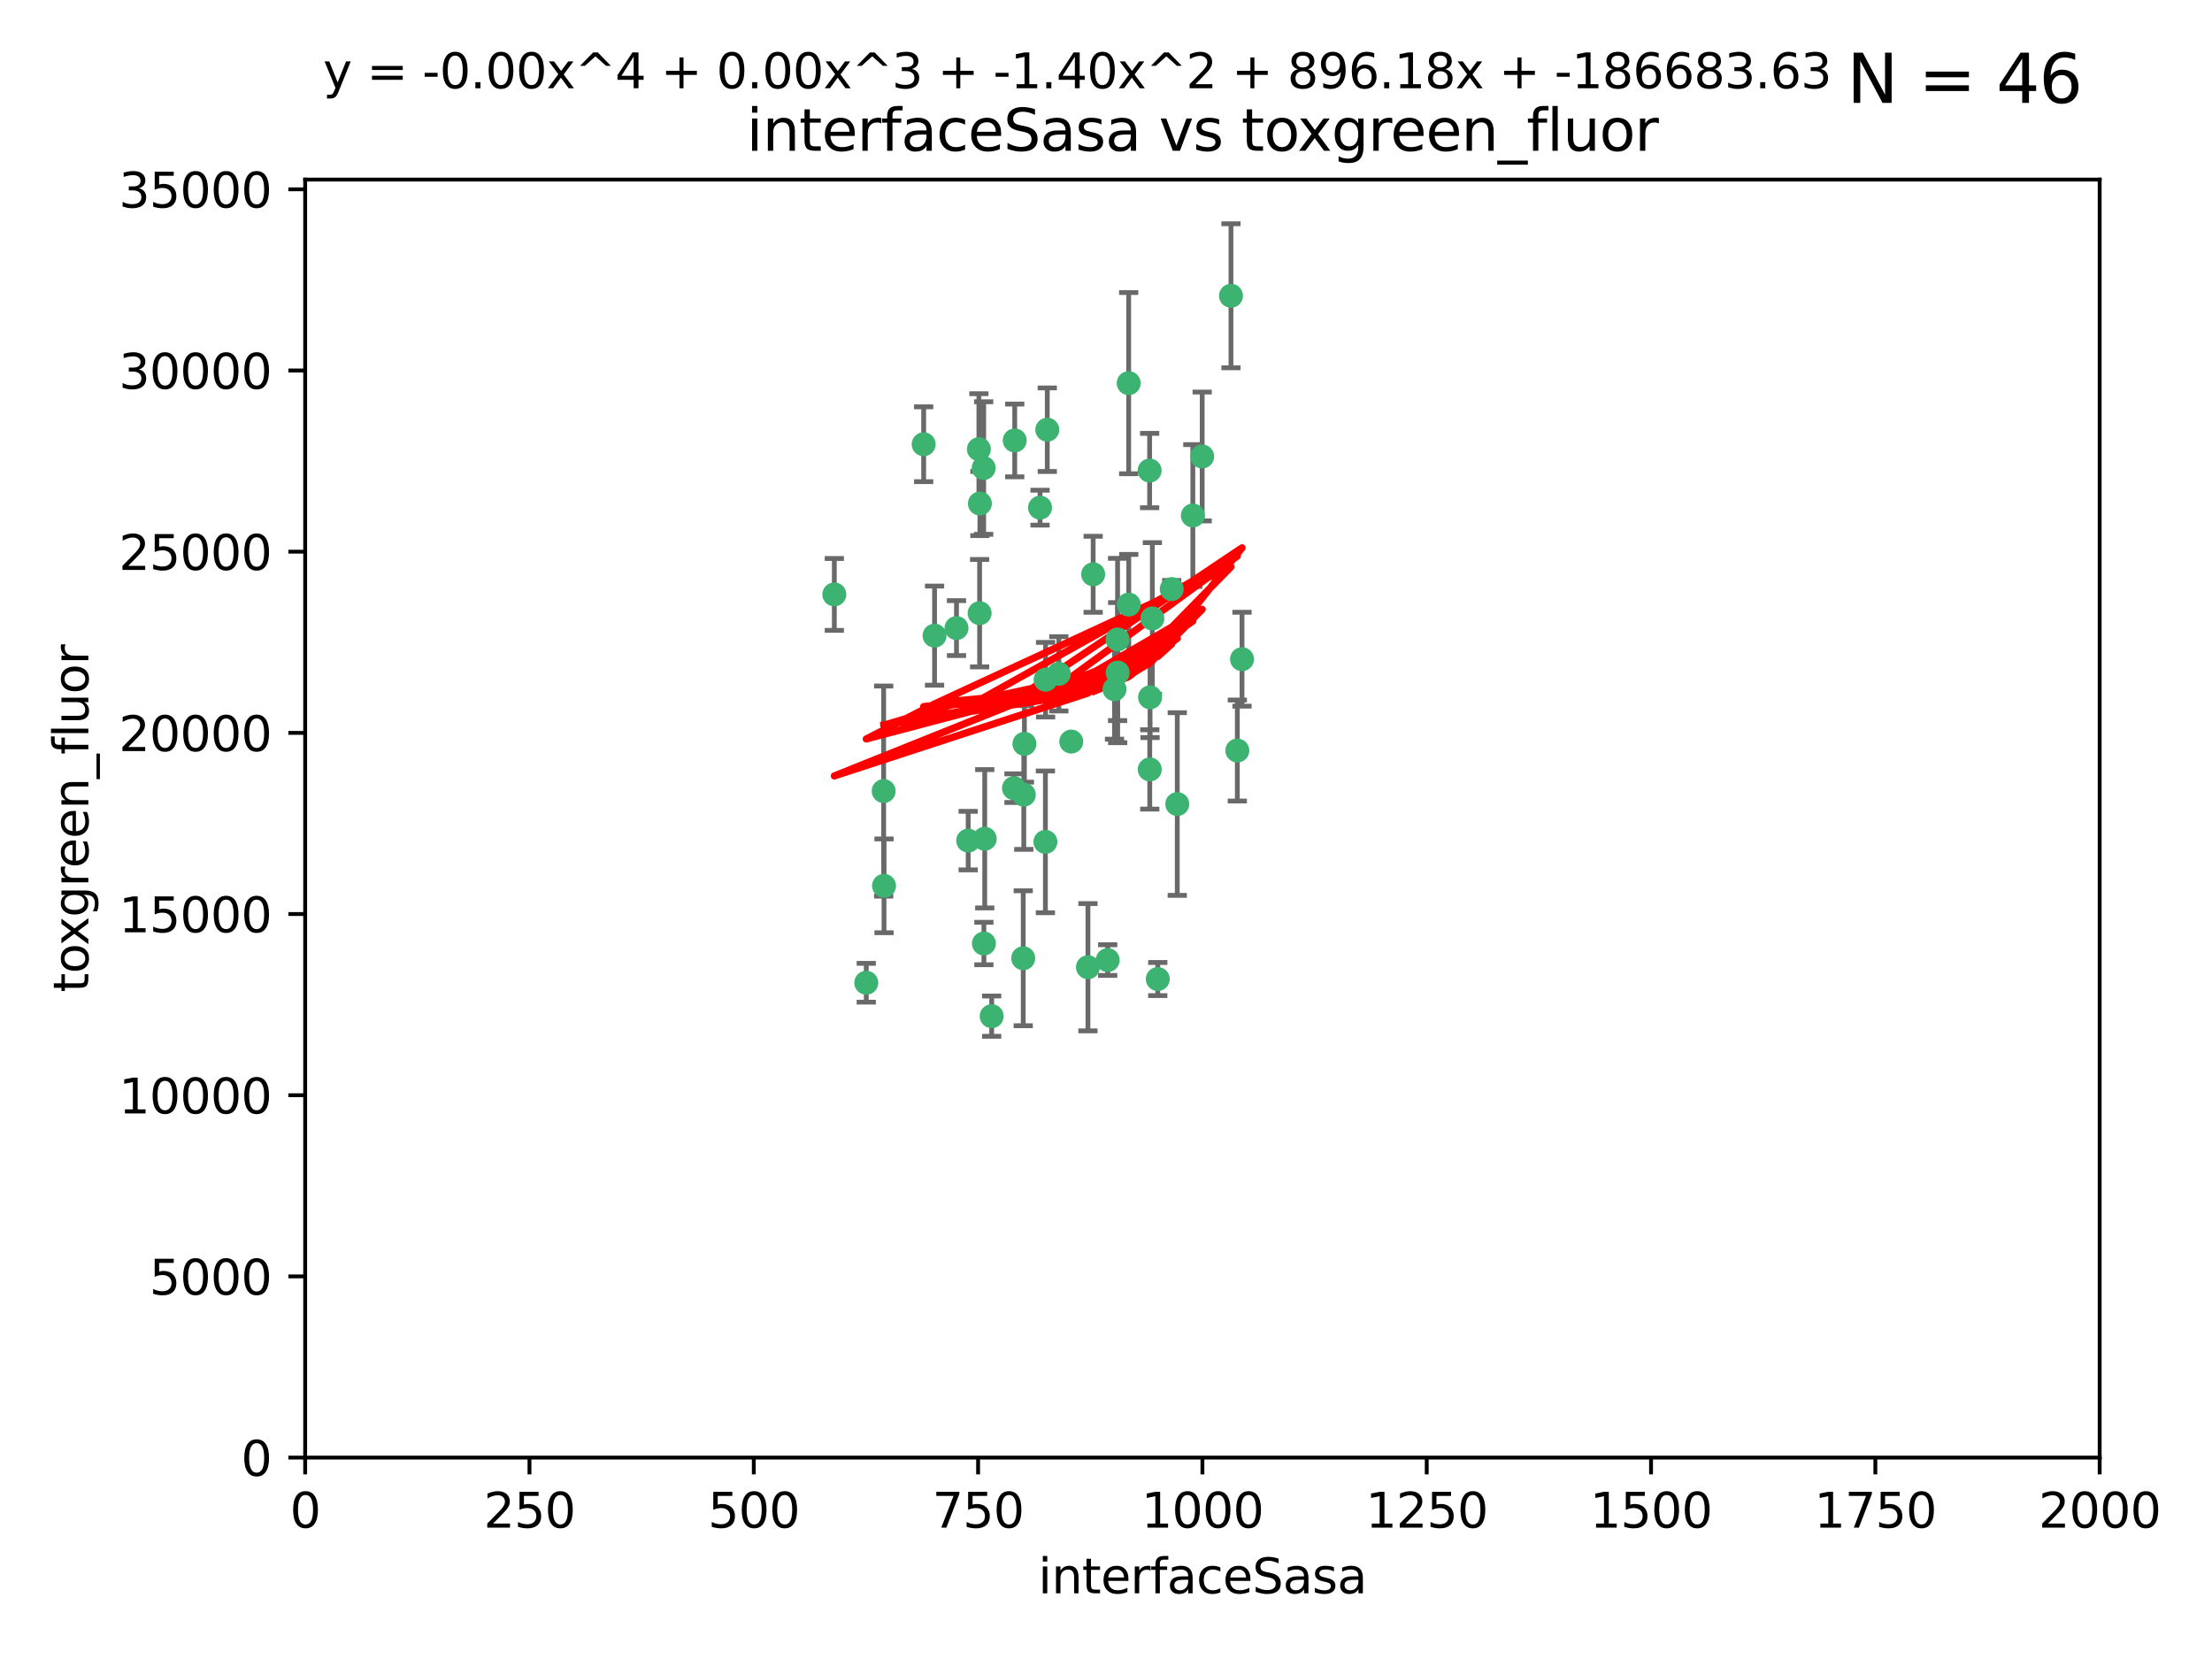 <?xml version="1.0" encoding="utf-8" standalone="no"?>
<!DOCTYPE svg PUBLIC "-//W3C//DTD SVG 1.1//EN"
  "http://www.w3.org/Graphics/SVG/1.1/DTD/svg11.dtd">
<svg xmlns:xlink="http://www.w3.org/1999/xlink" width="460.8pt" height="345.6pt" viewBox="0 0 460.8 345.6" xmlns="http://www.w3.org/2000/svg" version="1.1">
 <defs>
  <style type="text/css">*{stroke-linejoin: round; stroke-linecap: butt}</style>
 </defs>
 <g id="figure_1">
  <g id="patch_1">
   <path d="M 0 345.6 
L 460.8 345.6 
L 460.8 0 
L 0 0 
z
" style="fill: #ffffff"/>
  </g>
  <g id="axes_1">
   <g id="patch_2">
    <path d="M 63.571 303.64 
L 437.4 303.64 
L 437.4 37.411 
L 63.571 37.411 
z
" style="fill: #ffffff"/>
   </g>
   <g id="PathCollection_1">
    <defs>
     <path id="m6845547c80" d="M 0 1.118 
C 0.297 1.118 0.581 1 0.791 0.791 
C 1 0.581 1.118 0.297 1.118 0 
C 1.118 -0.297 1 -0.581 0.791 -0.791 
C 0.581 -1 0.297 -1.118 0 -1.118 
C -0.297 -1.118 -0.581 -1 -0.791 -0.791 
C -1 -0.581 -1.118 -0.297 -1.118 0 
C -1.118 0.297 -1 0.581 -0.791 0.791 
C -0.581 1 -0.297 1.118 0 1.118 
z
" style="stroke: #3cb371"/>
    </defs>
    <g clip-path="url(#p72341832eb)">
     <use xlink:href="#m6845547c80" x="239.489" y="98.026" style="fill: #3cb371; stroke: #3cb371"/>
     <use xlink:href="#m6845547c80" x="250.437" y="95.094" style="fill: #3cb371; stroke: #3cb371"/>
     <use xlink:href="#m6845547c80" x="218.168" y="89.516" style="fill: #3cb371; stroke: #3cb371"/>
     <use xlink:href="#m6845547c80" x="240.054" y="128.839" style="fill: #3cb371; stroke: #3cb371"/>
     <use xlink:href="#m6845547c80" x="258.734" y="137.321" style="fill: #3cb371; stroke: #3cb371"/>
     <use xlink:href="#m6845547c80" x="211.385" y="91.754" style="fill: #3cb371; stroke: #3cb371"/>
     <use xlink:href="#m6845547c80" x="235.142" y="125.947" style="fill: #3cb371; stroke: #3cb371"/>
     <use xlink:href="#m6845547c80" x="223.161" y="154.483" style="fill: #3cb371; stroke: #3cb371"/>
     <use xlink:href="#m6845547c80" x="248.491" y="107.386" style="fill: #3cb371; stroke: #3cb371"/>
     <use xlink:href="#m6845547c80" x="227.725" y="119.635" style="fill: #3cb371; stroke: #3cb371"/>
     <use xlink:href="#m6845547c80" x="235.125" y="79.819" style="fill: #3cb371; stroke: #3cb371"/>
     <use xlink:href="#m6845547c80" x="244.091" y="122.72" style="fill: #3cb371; stroke: #3cb371"/>
     <use xlink:href="#m6845547c80" x="241.185" y="203.953" style="fill: #3cb371; stroke: #3cb371"/>
     <use xlink:href="#m6845547c80" x="213.404" y="154.954" style="fill: #3cb371; stroke: #3cb371"/>
     <use xlink:href="#m6845547c80" x="204.131" y="104.896" style="fill: #3cb371; stroke: #3cb371"/>
     <use xlink:href="#m6845547c80" x="257.757" y="156.348" style="fill: #3cb371; stroke: #3cb371"/>
     <use xlink:href="#m6845547c80" x="216.658" y="105.756" style="fill: #3cb371; stroke: #3cb371"/>
     <use xlink:href="#m6845547c80" x="204.916" y="97.498" style="fill: #3cb371; stroke: #3cb371"/>
     <use xlink:href="#m6845547c80" x="192.417" y="92.545" style="fill: #3cb371; stroke: #3cb371"/>
     <use xlink:href="#m6845547c80" x="213.275" y="165.548" style="fill: #3cb371; stroke: #3cb371"/>
     <use xlink:href="#m6845547c80" x="206.585" y="211.686" style="fill: #3cb371; stroke: #3cb371"/>
     <use xlink:href="#m6845547c80" x="230.751" y="200.005" style="fill: #3cb371; stroke: #3cb371"/>
     <use xlink:href="#m6845547c80" x="199.256" y="130.84" style="fill: #3cb371; stroke: #3cb371"/>
     <use xlink:href="#m6845547c80" x="213.159" y="199.62" style="fill: #3cb371; stroke: #3cb371"/>
     <use xlink:href="#m6845547c80" x="217.777" y="175.376" style="fill: #3cb371; stroke: #3cb371"/>
     <use xlink:href="#m6845547c80" x="220.577" y="140.37" style="fill: #3cb371; stroke: #3cb371"/>
     <use xlink:href="#m6845547c80" x="203.92" y="93.572" style="fill: #3cb371; stroke: #3cb371"/>
     <use xlink:href="#m6845547c80" x="204.073" y="127.738" style="fill: #3cb371; stroke: #3cb371"/>
     <use xlink:href="#m6845547c80" x="239.579" y="145.262" style="fill: #3cb371; stroke: #3cb371"/>
     <use xlink:href="#m6845547c80" x="232.833" y="140.122" style="fill: #3cb371; stroke: #3cb371"/>
     <use xlink:href="#m6845547c80" x="256.433" y="61.614" style="fill: #3cb371; stroke: #3cb371"/>
     <use xlink:href="#m6845547c80" x="194.686" y="132.411" style="fill: #3cb371; stroke: #3cb371"/>
     <use xlink:href="#m6845547c80" x="180.458" y="204.723" style="fill: #3cb371; stroke: #3cb371"/>
     <use xlink:href="#m6845547c80" x="211.23" y="164.19" style="fill: #3cb371; stroke: #3cb371"/>
     <use xlink:href="#m6845547c80" x="232.811" y="133.213" style="fill: #3cb371; stroke: #3cb371"/>
     <use xlink:href="#m6845547c80" x="239.516" y="160.289" style="fill: #3cb371; stroke: #3cb371"/>
     <use xlink:href="#m6845547c80" x="204.964" y="196.552" style="fill: #3cb371; stroke: #3cb371"/>
     <use xlink:href="#m6845547c80" x="205.136" y="174.728" style="fill: #3cb371; stroke: #3cb371"/>
     <use xlink:href="#m6845547c80" x="217.815" y="141.593" style="fill: #3cb371; stroke: #3cb371"/>
     <use xlink:href="#m6845547c80" x="201.69" y="175.112" style="fill: #3cb371; stroke: #3cb371"/>
     <use xlink:href="#m6845547c80" x="184.082" y="164.794" style="fill: #3cb371; stroke: #3cb371"/>
     <use xlink:href="#m6845547c80" x="232.174" y="143.576" style="fill: #3cb371; stroke: #3cb371"/>
     <use xlink:href="#m6845547c80" x="245.245" y="167.495" style="fill: #3cb371; stroke: #3cb371"/>
     <use xlink:href="#m6845547c80" x="173.806" y="123.828" style="fill: #3cb371; stroke: #3cb371"/>
     <use xlink:href="#m6845547c80" x="226.639" y="201.488" style="fill: #3cb371; stroke: #3cb371"/>
     <use xlink:href="#m6845547c80" x="184.157" y="184.534" style="fill: #3cb371; stroke: #3cb371"/>
    </g>
   </g>
   <g id="matplotlib.axis_1">
    <g id="xtick_1">
     <g id="line2d_1">
      <defs>
       <path id="mfab8c3dce3" d="M 0 0 
L 0 3.5 
" style="stroke: #000000; stroke-width: 0.8"/>
      </defs>
      <g>
       <use xlink:href="#mfab8c3dce3" x="63.571" y="303.64" style="stroke: #000000; stroke-width: 0.8"/>
      </g>
     </g>
     <g id="text_1">
      <!-- 0 -->
      <g transform="translate(60.39 318.238)scale(0.1 -0.1)">
       <defs>
        <path id="DejaVuSans-30" d="M 2034 4250 
Q 1547 4250 1301 3770 
Q 1056 3291 1056 2328 
Q 1056 1369 1301 889 
Q 1547 409 2034 409 
Q 2525 409 2770 889 
Q 3016 1369 3016 2328 
Q 3016 3291 2770 3770 
Q 2525 4250 2034 4250 
z
M 2034 4750 
Q 2819 4750 3233 4129 
Q 3647 3509 3647 2328 
Q 3647 1150 3233 529 
Q 2819 -91 2034 -91 
Q 1250 -91 836 529 
Q 422 1150 422 2328 
Q 422 3509 836 4129 
Q 1250 4750 2034 4750 
z
" transform="scale(0.016)"/>
       </defs>
       <use xlink:href="#DejaVuSans-30"/>
      </g>
     </g>
    </g>
    <g id="xtick_2">
     <g id="line2d_2">
      <g>
       <use xlink:href="#mfab8c3dce3" x="110.3" y="303.64" style="stroke: #000000; stroke-width: 0.8"/>
      </g>
     </g>
     <g id="text_2">
      <!-- 250 -->
      <g transform="translate(100.756 318.238)scale(0.1 -0.1)">
       <defs>
        <path id="DejaVuSans-32" d="M 1228 531 
L 3431 531 
L 3431 0 
L 469 0 
L 469 531 
Q 828 903 1448 1529 
Q 2069 2156 2228 2338 
Q 2531 2678 2651 2914 
Q 2772 3150 2772 3378 
Q 2772 3750 2511 3984 
Q 2250 4219 1831 4219 
Q 1534 4219 1204 4116 
Q 875 4013 500 3803 
L 500 4441 
Q 881 4594 1212 4672 
Q 1544 4750 1819 4750 
Q 2544 4750 2975 4387 
Q 3406 4025 3406 3419 
Q 3406 3131 3298 2873 
Q 3191 2616 2906 2266 
Q 2828 2175 2409 1742 
Q 1991 1309 1228 531 
z
" transform="scale(0.016)"/>
        <path id="DejaVuSans-35" d="M 691 4666 
L 3169 4666 
L 3169 4134 
L 1269 4134 
L 1269 2991 
Q 1406 3038 1543 3061 
Q 1681 3084 1819 3084 
Q 2600 3084 3056 2656 
Q 3513 2228 3513 1497 
Q 3513 744 3044 326 
Q 2575 -91 1722 -91 
Q 1428 -91 1123 -41 
Q 819 9 494 109 
L 494 744 
Q 775 591 1075 516 
Q 1375 441 1709 441 
Q 2250 441 2565 725 
Q 2881 1009 2881 1497 
Q 2881 1984 2565 2268 
Q 2250 2553 1709 2553 
Q 1456 2553 1204 2497 
Q 953 2441 691 2322 
L 691 4666 
z
" transform="scale(0.016)"/>
       </defs>
       <use xlink:href="#DejaVuSans-32"/>
       <use xlink:href="#DejaVuSans-35" x="63.623"/>
       <use xlink:href="#DejaVuSans-30" x="127.246"/>
      </g>
     </g>
    </g>
    <g id="xtick_3">
     <g id="line2d_3">
      <g>
       <use xlink:href="#mfab8c3dce3" x="157.028" y="303.64" style="stroke: #000000; stroke-width: 0.8"/>
      </g>
     </g>
     <g id="text_3">
      <!-- 500 -->
      <g transform="translate(147.485 318.238)scale(0.1 -0.1)">
       <use xlink:href="#DejaVuSans-35"/>
       <use xlink:href="#DejaVuSans-30" x="63.623"/>
       <use xlink:href="#DejaVuSans-30" x="127.246"/>
      </g>
     </g>
    </g>
    <g id="xtick_4">
     <g id="line2d_4">
      <g>
       <use xlink:href="#mfab8c3dce3" x="203.757" y="303.64" style="stroke: #000000; stroke-width: 0.8"/>
      </g>
     </g>
     <g id="text_4">
      <!-- 750 -->
      <g transform="translate(194.213 318.238)scale(0.1 -0.1)">
       <defs>
        <path id="DejaVuSans-37" d="M 525 4666 
L 3525 4666 
L 3525 4397 
L 1831 0 
L 1172 0 
L 2766 4134 
L 525 4134 
L 525 4666 
z
" transform="scale(0.016)"/>
       </defs>
       <use xlink:href="#DejaVuSans-37"/>
       <use xlink:href="#DejaVuSans-35" x="63.623"/>
       <use xlink:href="#DejaVuSans-30" x="127.246"/>
      </g>
     </g>
    </g>
    <g id="xtick_5">
     <g id="line2d_5">
      <g>
       <use xlink:href="#mfab8c3dce3" x="250.486" y="303.64" style="stroke: #000000; stroke-width: 0.8"/>
      </g>
     </g>
     <g id="text_5">
      <!-- 1000 -->
      <g transform="translate(237.761 318.238)scale(0.1 -0.1)">
       <defs>
        <path id="DejaVuSans-31" d="M 794 531 
L 1825 531 
L 1825 4091 
L 703 3866 
L 703 4441 
L 1819 4666 
L 2450 4666 
L 2450 531 
L 3481 531 
L 3481 0 
L 794 0 
L 794 531 
z
" transform="scale(0.016)"/>
       </defs>
       <use xlink:href="#DejaVuSans-31"/>
       <use xlink:href="#DejaVuSans-30" x="63.623"/>
       <use xlink:href="#DejaVuSans-30" x="127.246"/>
       <use xlink:href="#DejaVuSans-30" x="190.869"/>
      </g>
     </g>
    </g>
    <g id="xtick_6">
     <g id="line2d_6">
      <g>
       <use xlink:href="#mfab8c3dce3" x="297.214" y="303.64" style="stroke: #000000; stroke-width: 0.8"/>
      </g>
     </g>
     <g id="text_6">
      <!-- 1250 -->
      <g transform="translate(284.489 318.238)scale(0.1 -0.1)">
       <use xlink:href="#DejaVuSans-31"/>
       <use xlink:href="#DejaVuSans-32" x="63.623"/>
       <use xlink:href="#DejaVuSans-35" x="127.246"/>
       <use xlink:href="#DejaVuSans-30" x="190.869"/>
      </g>
     </g>
    </g>
    <g id="xtick_7">
     <g id="line2d_7">
      <g>
       <use xlink:href="#mfab8c3dce3" x="343.943" y="303.64" style="stroke: #000000; stroke-width: 0.8"/>
      </g>
     </g>
     <g id="text_7">
      <!-- 1500 -->
      <g transform="translate(331.218 318.238)scale(0.1 -0.1)">
       <use xlink:href="#DejaVuSans-31"/>
       <use xlink:href="#DejaVuSans-35" x="63.623"/>
       <use xlink:href="#DejaVuSans-30" x="127.246"/>
       <use xlink:href="#DejaVuSans-30" x="190.869"/>
      </g>
     </g>
    </g>
    <g id="xtick_8">
     <g id="line2d_8">
      <g>
       <use xlink:href="#mfab8c3dce3" x="390.671" y="303.64" style="stroke: #000000; stroke-width: 0.8"/>
      </g>
     </g>
     <g id="text_8">
      <!-- 1750 -->
      <g transform="translate(377.946 318.238)scale(0.1 -0.1)">
       <use xlink:href="#DejaVuSans-31"/>
       <use xlink:href="#DejaVuSans-37" x="63.623"/>
       <use xlink:href="#DejaVuSans-35" x="127.246"/>
       <use xlink:href="#DejaVuSans-30" x="190.869"/>
      </g>
     </g>
    </g>
    <g id="xtick_9">
     <g id="line2d_9">
      <g>
       <use xlink:href="#mfab8c3dce3" x="437.4" y="303.64" style="stroke: #000000; stroke-width: 0.8"/>
      </g>
     </g>
     <g id="text_9">
      <!-- 2000 -->
      <g transform="translate(424.675 318.238)scale(0.1 -0.1)">
       <use xlink:href="#DejaVuSans-32"/>
       <use xlink:href="#DejaVuSans-30" x="63.623"/>
       <use xlink:href="#DejaVuSans-30" x="127.246"/>
       <use xlink:href="#DejaVuSans-30" x="190.869"/>
      </g>
     </g>
    </g>
    <g id="text_10">
     <!-- interfaceSasa -->
     <g transform="translate(216.279 331.917)scale(0.1 -0.1)">
      <defs>
       <path id="DejaVuSans-69" d="M 603 3500 
L 1178 3500 
L 1178 0 
L 603 0 
L 603 3500 
z
M 603 4863 
L 1178 4863 
L 1178 4134 
L 603 4134 
L 603 4863 
z
" transform="scale(0.016)"/>
       <path id="DejaVuSans-6e" d="M 3513 2113 
L 3513 0 
L 2938 0 
L 2938 2094 
Q 2938 2591 2744 2837 
Q 2550 3084 2163 3084 
Q 1697 3084 1428 2787 
Q 1159 2491 1159 1978 
L 1159 0 
L 581 0 
L 581 3500 
L 1159 3500 
L 1159 2956 
Q 1366 3272 1645 3428 
Q 1925 3584 2291 3584 
Q 2894 3584 3203 3211 
Q 3513 2838 3513 2113 
z
" transform="scale(0.016)"/>
       <path id="DejaVuSans-74" d="M 1172 4494 
L 1172 3500 
L 2356 3500 
L 2356 3053 
L 1172 3053 
L 1172 1153 
Q 1172 725 1289 603 
Q 1406 481 1766 481 
L 2356 481 
L 2356 0 
L 1766 0 
Q 1100 0 847 248 
Q 594 497 594 1153 
L 594 3053 
L 172 3053 
L 172 3500 
L 594 3500 
L 594 4494 
L 1172 4494 
z
" transform="scale(0.016)"/>
       <path id="DejaVuSans-65" d="M 3597 1894 
L 3597 1613 
L 953 1613 
Q 991 1019 1311 708 
Q 1631 397 2203 397 
Q 2534 397 2845 478 
Q 3156 559 3463 722 
L 3463 178 
Q 3153 47 2828 -22 
Q 2503 -91 2169 -91 
Q 1331 -91 842 396 
Q 353 884 353 1716 
Q 353 2575 817 3079 
Q 1281 3584 2069 3584 
Q 2775 3584 3186 3129 
Q 3597 2675 3597 1894 
z
M 3022 2063 
Q 3016 2534 2758 2815 
Q 2500 3097 2075 3097 
Q 1594 3097 1305 2825 
Q 1016 2553 972 2059 
L 3022 2063 
z
" transform="scale(0.016)"/>
       <path id="DejaVuSans-72" d="M 2631 2963 
Q 2534 3019 2420 3045 
Q 2306 3072 2169 3072 
Q 1681 3072 1420 2755 
Q 1159 2438 1159 1844 
L 1159 0 
L 581 0 
L 581 3500 
L 1159 3500 
L 1159 2956 
Q 1341 3275 1631 3429 
Q 1922 3584 2338 3584 
Q 2397 3584 2469 3576 
Q 2541 3569 2628 3553 
L 2631 2963 
z
" transform="scale(0.016)"/>
       <path id="DejaVuSans-66" d="M 2375 4863 
L 2375 4384 
L 1825 4384 
Q 1516 4384 1395 4259 
Q 1275 4134 1275 3809 
L 1275 3500 
L 2222 3500 
L 2222 3053 
L 1275 3053 
L 1275 0 
L 697 0 
L 697 3053 
L 147 3053 
L 147 3500 
L 697 3500 
L 697 3744 
Q 697 4328 969 4595 
Q 1241 4863 1831 4863 
L 2375 4863 
z
" transform="scale(0.016)"/>
       <path id="DejaVuSans-61" d="M 2194 1759 
Q 1497 1759 1228 1600 
Q 959 1441 959 1056 
Q 959 750 1161 570 
Q 1363 391 1709 391 
Q 2188 391 2477 730 
Q 2766 1069 2766 1631 
L 2766 1759 
L 2194 1759 
z
M 3341 1997 
L 3341 0 
L 2766 0 
L 2766 531 
Q 2569 213 2275 61 
Q 1981 -91 1556 -91 
Q 1019 -91 701 211 
Q 384 513 384 1019 
Q 384 1609 779 1909 
Q 1175 2209 1959 2209 
L 2766 2209 
L 2766 2266 
Q 2766 2663 2505 2880 
Q 2244 3097 1772 3097 
Q 1472 3097 1187 3025 
Q 903 2953 641 2809 
L 641 3341 
Q 956 3463 1253 3523 
Q 1550 3584 1831 3584 
Q 2591 3584 2966 3190 
Q 3341 2797 3341 1997 
z
" transform="scale(0.016)"/>
       <path id="DejaVuSans-63" d="M 3122 3366 
L 3122 2828 
Q 2878 2963 2633 3030 
Q 2388 3097 2138 3097 
Q 1578 3097 1268 2742 
Q 959 2388 959 1747 
Q 959 1106 1268 751 
Q 1578 397 2138 397 
Q 2388 397 2633 464 
Q 2878 531 3122 666 
L 3122 134 
Q 2881 22 2623 -34 
Q 2366 -91 2075 -91 
Q 1284 -91 818 406 
Q 353 903 353 1747 
Q 353 2603 823 3093 
Q 1294 3584 2113 3584 
Q 2378 3584 2631 3529 
Q 2884 3475 3122 3366 
z
" transform="scale(0.016)"/>
       <path id="DejaVuSans-53" d="M 3425 4513 
L 3425 3897 
Q 3066 4069 2747 4153 
Q 2428 4238 2131 4238 
Q 1616 4238 1336 4038 
Q 1056 3838 1056 3469 
Q 1056 3159 1242 3001 
Q 1428 2844 1947 2747 
L 2328 2669 
Q 3034 2534 3370 2195 
Q 3706 1856 3706 1288 
Q 3706 609 3251 259 
Q 2797 -91 1919 -91 
Q 1588 -91 1214 -16 
Q 841 59 441 206 
L 441 856 
Q 825 641 1194 531 
Q 1563 422 1919 422 
Q 2459 422 2753 634 
Q 3047 847 3047 1241 
Q 3047 1584 2836 1778 
Q 2625 1972 2144 2069 
L 1759 2144 
Q 1053 2284 737 2584 
Q 422 2884 422 3419 
Q 422 4038 858 4394 
Q 1294 4750 2059 4750 
Q 2388 4750 2728 4690 
Q 3069 4631 3425 4513 
z
" transform="scale(0.016)"/>
       <path id="DejaVuSans-73" d="M 2834 3397 
L 2834 2853 
Q 2591 2978 2328 3040 
Q 2066 3103 1784 3103 
Q 1356 3103 1142 2972 
Q 928 2841 928 2578 
Q 928 2378 1081 2264 
Q 1234 2150 1697 2047 
L 1894 2003 
Q 2506 1872 2764 1633 
Q 3022 1394 3022 966 
Q 3022 478 2636 193 
Q 2250 -91 1575 -91 
Q 1294 -91 989 -36 
Q 684 19 347 128 
L 347 722 
Q 666 556 975 473 
Q 1284 391 1588 391 
Q 1994 391 2212 530 
Q 2431 669 2431 922 
Q 2431 1156 2273 1281 
Q 2116 1406 1581 1522 
L 1381 1569 
Q 847 1681 609 1914 
Q 372 2147 372 2553 
Q 372 3047 722 3315 
Q 1072 3584 1716 3584 
Q 2034 3584 2315 3537 
Q 2597 3491 2834 3397 
z
" transform="scale(0.016)"/>
      </defs>
      <use xlink:href="#DejaVuSans-69"/>
      <use xlink:href="#DejaVuSans-6e" x="27.783"/>
      <use xlink:href="#DejaVuSans-74" x="91.162"/>
      <use xlink:href="#DejaVuSans-65" x="130.371"/>
      <use xlink:href="#DejaVuSans-72" x="191.895"/>
      <use xlink:href="#DejaVuSans-66" x="233.008"/>
      <use xlink:href="#DejaVuSans-61" x="268.213"/>
      <use xlink:href="#DejaVuSans-63" x="329.492"/>
      <use xlink:href="#DejaVuSans-65" x="384.473"/>
      <use xlink:href="#DejaVuSans-53" x="445.996"/>
      <use xlink:href="#DejaVuSans-61" x="509.473"/>
      <use xlink:href="#DejaVuSans-73" x="570.752"/>
      <use xlink:href="#DejaVuSans-61" x="622.852"/>
     </g>
    </g>
   </g>
   <g id="matplotlib.axis_2">
    <g id="ytick_1">
     <g id="line2d_10">
      <defs>
       <path id="ma364b69748" d="M 0 0 
L -3.5 0 
" style="stroke: #000000; stroke-width: 0.8"/>
      </defs>
      <g>
       <use xlink:href="#ma364b69748" x="63.571" y="303.64" style="stroke: #000000; stroke-width: 0.8"/>
      </g>
     </g>
     <g id="text_11">
      <!-- 0 -->
      <g transform="translate(50.209 307.439)scale(0.1 -0.1)">
       <use xlink:href="#DejaVuSans-30"/>
      </g>
     </g>
    </g>
    <g id="ytick_2">
     <g id="line2d_11">
      <g>
       <use xlink:href="#ma364b69748" x="63.571" y="265.897" style="stroke: #000000; stroke-width: 0.8"/>
      </g>
     </g>
     <g id="text_12">
      <!-- 5000 -->
      <g transform="translate(31.121 269.696)scale(0.1 -0.1)">
       <use xlink:href="#DejaVuSans-35"/>
       <use xlink:href="#DejaVuSans-30" x="63.623"/>
       <use xlink:href="#DejaVuSans-30" x="127.246"/>
       <use xlink:href="#DejaVuSans-30" x="190.869"/>
      </g>
     </g>
    </g>
    <g id="ytick_3">
     <g id="line2d_12">
      <g>
       <use xlink:href="#ma364b69748" x="63.571" y="228.154" style="stroke: #000000; stroke-width: 0.8"/>
      </g>
     </g>
     <g id="text_13">
      <!-- 10000 -->
      <g transform="translate(24.759 231.953)scale(0.1 -0.1)">
       <use xlink:href="#DejaVuSans-31"/>
       <use xlink:href="#DejaVuSans-30" x="63.623"/>
       <use xlink:href="#DejaVuSans-30" x="127.246"/>
       <use xlink:href="#DejaVuSans-30" x="190.869"/>
       <use xlink:href="#DejaVuSans-30" x="254.492"/>
      </g>
     </g>
    </g>
    <g id="ytick_4">
     <g id="line2d_13">
      <g>
       <use xlink:href="#ma364b69748" x="63.571" y="190.411" style="stroke: #000000; stroke-width: 0.8"/>
      </g>
     </g>
     <g id="text_14">
      <!-- 15000 -->
      <g transform="translate(24.759 194.21)scale(0.1 -0.1)">
       <use xlink:href="#DejaVuSans-31"/>
       <use xlink:href="#DejaVuSans-35" x="63.623"/>
       <use xlink:href="#DejaVuSans-30" x="127.246"/>
       <use xlink:href="#DejaVuSans-30" x="190.869"/>
       <use xlink:href="#DejaVuSans-30" x="254.492"/>
      </g>
     </g>
    </g>
    <g id="ytick_5">
     <g id="line2d_14">
      <g>
       <use xlink:href="#ma364b69748" x="63.571" y="152.668" style="stroke: #000000; stroke-width: 0.8"/>
      </g>
     </g>
     <g id="text_15">
      <!-- 20000 -->
      <g transform="translate(24.759 156.467)scale(0.1 -0.1)">
       <use xlink:href="#DejaVuSans-32"/>
       <use xlink:href="#DejaVuSans-30" x="63.623"/>
       <use xlink:href="#DejaVuSans-30" x="127.246"/>
       <use xlink:href="#DejaVuSans-30" x="190.869"/>
       <use xlink:href="#DejaVuSans-30" x="254.492"/>
      </g>
     </g>
    </g>
    <g id="ytick_6">
     <g id="line2d_15">
      <g>
       <use xlink:href="#ma364b69748" x="63.571" y="114.925" style="stroke: #000000; stroke-width: 0.8"/>
      </g>
     </g>
     <g id="text_16">
      <!-- 25000 -->
      <g transform="translate(24.759 118.724)scale(0.1 -0.1)">
       <use xlink:href="#DejaVuSans-32"/>
       <use xlink:href="#DejaVuSans-35" x="63.623"/>
       <use xlink:href="#DejaVuSans-30" x="127.246"/>
       <use xlink:href="#DejaVuSans-30" x="190.869"/>
       <use xlink:href="#DejaVuSans-30" x="254.492"/>
      </g>
     </g>
    </g>
    <g id="ytick_7">
     <g id="line2d_16">
      <g>
       <use xlink:href="#ma364b69748" x="63.571" y="77.181" style="stroke: #000000; stroke-width: 0.8"/>
      </g>
     </g>
     <g id="text_17">
      <!-- 30000 -->
      <g transform="translate(24.759 80.981)scale(0.1 -0.1)">
       <defs>
        <path id="DejaVuSans-33" d="M 2597 2516 
Q 3050 2419 3304 2112 
Q 3559 1806 3559 1356 
Q 3559 666 3084 287 
Q 2609 -91 1734 -91 
Q 1441 -91 1130 -33 
Q 819 25 488 141 
L 488 750 
Q 750 597 1062 519 
Q 1375 441 1716 441 
Q 2309 441 2620 675 
Q 2931 909 2931 1356 
Q 2931 1769 2642 2001 
Q 2353 2234 1838 2234 
L 1294 2234 
L 1294 2753 
L 1863 2753 
Q 2328 2753 2575 2939 
Q 2822 3125 2822 3475 
Q 2822 3834 2567 4026 
Q 2313 4219 1838 4219 
Q 1578 4219 1281 4162 
Q 984 4106 628 3988 
L 628 4550 
Q 988 4650 1302 4700 
Q 1616 4750 1894 4750 
Q 2613 4750 3031 4423 
Q 3450 4097 3450 3541 
Q 3450 3153 3228 2886 
Q 3006 2619 2597 2516 
z
" transform="scale(0.016)"/>
       </defs>
       <use xlink:href="#DejaVuSans-33"/>
       <use xlink:href="#DejaVuSans-30" x="63.623"/>
       <use xlink:href="#DejaVuSans-30" x="127.246"/>
       <use xlink:href="#DejaVuSans-30" x="190.869"/>
       <use xlink:href="#DejaVuSans-30" x="254.492"/>
      </g>
     </g>
    </g>
    <g id="ytick_8">
     <g id="line2d_17">
      <g>
       <use xlink:href="#ma364b69748" x="63.571" y="39.438" style="stroke: #000000; stroke-width: 0.8"/>
      </g>
     </g>
     <g id="text_18">
      <!-- 35000 -->
      <g transform="translate(24.759 43.238)scale(0.1 -0.1)">
       <use xlink:href="#DejaVuSans-33"/>
       <use xlink:href="#DejaVuSans-35" x="63.623"/>
       <use xlink:href="#DejaVuSans-30" x="127.246"/>
       <use xlink:href="#DejaVuSans-30" x="190.869"/>
       <use xlink:href="#DejaVuSans-30" x="254.492"/>
      </g>
     </g>
    </g>
    <g id="text_19">
     <!-- toxgreen_fluor -->
     <g transform="translate(18.401 206.72)rotate(-90)scale(0.1 -0.1)">
      <defs>
       <path id="DejaVuSans-6f" d="M 1959 3097 
Q 1497 3097 1228 2736 
Q 959 2375 959 1747 
Q 959 1119 1226 758 
Q 1494 397 1959 397 
Q 2419 397 2687 759 
Q 2956 1122 2956 1747 
Q 2956 2369 2687 2733 
Q 2419 3097 1959 3097 
z
M 1959 3584 
Q 2709 3584 3137 3096 
Q 3566 2609 3566 1747 
Q 3566 888 3137 398 
Q 2709 -91 1959 -91 
Q 1206 -91 779 398 
Q 353 888 353 1747 
Q 353 2609 779 3096 
Q 1206 3584 1959 3584 
z
" transform="scale(0.016)"/>
       <path id="DejaVuSans-78" d="M 3513 3500 
L 2247 1797 
L 3578 0 
L 2900 0 
L 1881 1375 
L 863 0 
L 184 0 
L 1544 1831 
L 300 3500 
L 978 3500 
L 1906 2253 
L 2834 3500 
L 3513 3500 
z
" transform="scale(0.016)"/>
       <path id="DejaVuSans-67" d="M 2906 1791 
Q 2906 2416 2648 2759 
Q 2391 3103 1925 3103 
Q 1463 3103 1205 2759 
Q 947 2416 947 1791 
Q 947 1169 1205 825 
Q 1463 481 1925 481 
Q 2391 481 2648 825 
Q 2906 1169 2906 1791 
z
M 3481 434 
Q 3481 -459 3084 -895 
Q 2688 -1331 1869 -1331 
Q 1566 -1331 1297 -1286 
Q 1028 -1241 775 -1147 
L 775 -588 
Q 1028 -725 1275 -790 
Q 1522 -856 1778 -856 
Q 2344 -856 2625 -561 
Q 2906 -266 2906 331 
L 2906 616 
Q 2728 306 2450 153 
Q 2172 0 1784 0 
Q 1141 0 747 490 
Q 353 981 353 1791 
Q 353 2603 747 3093 
Q 1141 3584 1784 3584 
Q 2172 3584 2450 3431 
Q 2728 3278 2906 2969 
L 2906 3500 
L 3481 3500 
L 3481 434 
z
" transform="scale(0.016)"/>
       <path id="DejaVuSans-5f" d="M 3263 -1063 
L 3263 -1509 
L -63 -1509 
L -63 -1063 
L 3263 -1063 
z
" transform="scale(0.016)"/>
       <path id="DejaVuSans-6c" d="M 603 4863 
L 1178 4863 
L 1178 0 
L 603 0 
L 603 4863 
z
" transform="scale(0.016)"/>
       <path id="DejaVuSans-75" d="M 544 1381 
L 544 3500 
L 1119 3500 
L 1119 1403 
Q 1119 906 1312 657 
Q 1506 409 1894 409 
Q 2359 409 2629 706 
Q 2900 1003 2900 1516 
L 2900 3500 
L 3475 3500 
L 3475 0 
L 2900 0 
L 2900 538 
Q 2691 219 2414 64 
Q 2138 -91 1772 -91 
Q 1169 -91 856 284 
Q 544 659 544 1381 
z
M 1991 3584 
L 1991 3584 
z
" transform="scale(0.016)"/>
      </defs>
      <use xlink:href="#DejaVuSans-74"/>
      <use xlink:href="#DejaVuSans-6f" x="39.209"/>
      <use xlink:href="#DejaVuSans-78" x="97.266"/>
      <use xlink:href="#DejaVuSans-67" x="156.445"/>
      <use xlink:href="#DejaVuSans-72" x="219.922"/>
      <use xlink:href="#DejaVuSans-65" x="258.785"/>
      <use xlink:href="#DejaVuSans-65" x="320.309"/>
      <use xlink:href="#DejaVuSans-6e" x="381.832"/>
      <use xlink:href="#DejaVuSans-5f" x="445.211"/>
      <use xlink:href="#DejaVuSans-66" x="495.211"/>
      <use xlink:href="#DejaVuSans-6c" x="530.416"/>
      <use xlink:href="#DejaVuSans-75" x="558.199"/>
      <use xlink:href="#DejaVuSans-6f" x="621.578"/>
      <use xlink:href="#DejaVuSans-72" x="682.76"/>
     </g>
    </g>
   </g>
   <g id="LineCollection_1">
    <path d="M 239.489 105.772 
L 239.489 90.281 
" clip-path="url(#p72341832eb)" style="fill: none; stroke: #696969"/>
    <path d="M 250.437 108.514 
L 250.437 81.675 
" clip-path="url(#p72341832eb)" style="fill: none; stroke: #696969"/>
    <path d="M 218.168 98.217 
L 218.168 80.815 
" clip-path="url(#p72341832eb)" style="fill: none; stroke: #696969"/>
    <path d="M 240.054 144.637 
L 240.054 113.041 
" clip-path="url(#p72341832eb)" style="fill: none; stroke: #696969"/>
    <path d="M 258.734 147.102 
L 258.734 127.541 
" clip-path="url(#p72341832eb)" style="fill: none; stroke: #696969"/>
    <path d="M 211.385 99.334 
L 211.385 84.174 
" clip-path="url(#p72341832eb)" style="fill: none; stroke: #696969"/>
    <path d="M 235.142 136.397 
L 235.142 115.497 
" clip-path="url(#p72341832eb)" style="fill: none; stroke: #696969"/>
    <path d="M 223.161 155.048 
L 223.161 153.918 
" clip-path="url(#p72341832eb)" style="fill: none; stroke: #696969"/>
    <path d="M 248.491 122.155 
L 248.491 92.617 
" clip-path="url(#p72341832eb)" style="fill: none; stroke: #696969"/>
    <path d="M 227.725 127.554 
L 227.725 111.717 
" clip-path="url(#p72341832eb)" style="fill: none; stroke: #696969"/>
    <path d="M 235.125 98.693 
L 235.125 60.945 
" clip-path="url(#p72341832eb)" style="fill: none; stroke: #696969"/>
    <path d="M 244.091 124.514 
L 244.091 120.926 
" clip-path="url(#p72341832eb)" style="fill: none; stroke: #696969"/>
    <path d="M 241.185 207.405 
L 241.185 200.501 
" clip-path="url(#p72341832eb)" style="fill: none; stroke: #696969"/>
    <path d="M 213.404 162.929 
L 213.404 146.979 
" clip-path="url(#p72341832eb)" style="fill: none; stroke: #696969"/>
    <path d="M 204.131 111.578 
L 204.131 98.214 
" clip-path="url(#p72341832eb)" style="fill: none; stroke: #696969"/>
    <path d="M 257.757 166.868 
L 257.757 145.829 
" clip-path="url(#p72341832eb)" style="fill: none; stroke: #696969"/>
    <path d="M 216.658 109.392 
L 216.658 102.12 
" clip-path="url(#p72341832eb)" style="fill: none; stroke: #696969"/>
    <path d="M 204.916 111.302 
L 204.916 83.693 
" clip-path="url(#p72341832eb)" style="fill: none; stroke: #696969"/>
    <path d="M 192.417 100.341 
L 192.417 84.749 
" clip-path="url(#p72341832eb)" style="fill: none; stroke: #696969"/>
    <path d="M 213.275 176.939 
L 213.275 154.157 
" clip-path="url(#p72341832eb)" style="fill: none; stroke: #696969"/>
    <path d="M 206.585 215.883 
L 206.585 207.488 
" clip-path="url(#p72341832eb)" style="fill: none; stroke: #696969"/>
    <path d="M 230.751 203.204 
L 230.751 196.806 
" clip-path="url(#p72341832eb)" style="fill: none; stroke: #696969"/>
    <path d="M 199.256 136.561 
L 199.256 125.12 
" clip-path="url(#p72341832eb)" style="fill: none; stroke: #696969"/>
    <path d="M 213.159 213.675 
L 213.159 185.565 
" clip-path="url(#p72341832eb)" style="fill: none; stroke: #696969"/>
    <path d="M 217.777 190.142 
L 217.777 160.609 
" clip-path="url(#p72341832eb)" style="fill: none; stroke: #696969"/>
    <path d="M 220.577 148.106 
L 220.577 132.634 
" clip-path="url(#p72341832eb)" style="fill: none; stroke: #696969"/>
    <path d="M 203.92 105.129 
L 203.92 82.016 
" clip-path="url(#p72341832eb)" style="fill: none; stroke: #696969"/>
    <path d="M 204.073 138.926 
L 204.073 116.549 
" clip-path="url(#p72341832eb)" style="fill: none; stroke: #696969"/>
    <path d="M 239.579 153.647 
L 239.579 136.877 
" clip-path="url(#p72341832eb)" style="fill: none; stroke: #696969"/>
    <path d="M 232.833 154.719 
L 232.833 125.526 
" clip-path="url(#p72341832eb)" style="fill: none; stroke: #696969"/>
    <path d="M 256.433 76.614 
L 256.433 46.614 
" clip-path="url(#p72341832eb)" style="fill: none; stroke: #696969"/>
    <path d="M 194.686 142.738 
L 194.686 122.084 
" clip-path="url(#p72341832eb)" style="fill: none; stroke: #696969"/>
    <path d="M 180.458 208.763 
L 180.458 200.682 
" clip-path="url(#p72341832eb)" style="fill: none; stroke: #696969"/>
    <path d="M 211.23 167.175 
L 211.23 161.206 
" clip-path="url(#p72341832eb)" style="fill: none; stroke: #696969"/>
    <path d="M 232.811 150.11 
L 232.811 116.316 
" clip-path="url(#p72341832eb)" style="fill: none; stroke: #696969"/>
    <path d="M 239.516 168.551 
L 239.516 152.026 
" clip-path="url(#p72341832eb)" style="fill: none; stroke: #696969"/>
    <path d="M 204.964 200.974 
L 204.964 192.13 
" clip-path="url(#p72341832eb)" style="fill: none; stroke: #696969"/>
    <path d="M 205.136 189.135 
L 205.136 160.322 
" clip-path="url(#p72341832eb)" style="fill: none; stroke: #696969"/>
    <path d="M 217.815 149.363 
L 217.815 133.823 
" clip-path="url(#p72341832eb)" style="fill: none; stroke: #696969"/>
    <path d="M 201.69 181.212 
L 201.69 169.013 
" clip-path="url(#p72341832eb)" style="fill: none; stroke: #696969"/>
    <path d="M 184.082 186.68 
L 184.082 142.908 
" clip-path="url(#p72341832eb)" style="fill: none; stroke: #696969"/>
    <path d="M 232.174 153.98 
L 232.174 133.171 
" clip-path="url(#p72341832eb)" style="fill: none; stroke: #696969"/>
    <path d="M 245.245 186.519 
L 245.245 148.47 
" clip-path="url(#p72341832eb)" style="fill: none; stroke: #696969"/>
    <path d="M 173.806 131.314 
L 173.806 116.343 
" clip-path="url(#p72341832eb)" style="fill: none; stroke: #696969"/>
    <path d="M 226.639 214.744 
L 226.639 188.233 
" clip-path="url(#p72341832eb)" style="fill: none; stroke: #696969"/>
    <path d="M 184.157 194.3 
L 184.157 174.769 
" clip-path="url(#p72341832eb)" style="fill: none; stroke: #696969"/>
   </g>
   <g id="line2d_18">
    <defs>
     <path id="md422b096ec" d="M 2 0 
L -2 -0 
" style="stroke: #696969"/>
    </defs>
    <g clip-path="url(#p72341832eb)">
     <use xlink:href="#md422b096ec" x="239.489" y="105.772" style="fill: #696969; stroke: #696969"/>
     <use xlink:href="#md422b096ec" x="250.437" y="108.514" style="fill: #696969; stroke: #696969"/>
     <use xlink:href="#md422b096ec" x="218.168" y="98.217" style="fill: #696969; stroke: #696969"/>
     <use xlink:href="#md422b096ec" x="240.054" y="144.637" style="fill: #696969; stroke: #696969"/>
     <use xlink:href="#md422b096ec" x="258.734" y="147.102" style="fill: #696969; stroke: #696969"/>
     <use xlink:href="#md422b096ec" x="211.385" y="99.334" style="fill: #696969; stroke: #696969"/>
     <use xlink:href="#md422b096ec" x="235.142" y="136.397" style="fill: #696969; stroke: #696969"/>
     <use xlink:href="#md422b096ec" x="223.161" y="155.048" style="fill: #696969; stroke: #696969"/>
     <use xlink:href="#md422b096ec" x="248.491" y="122.155" style="fill: #696969; stroke: #696969"/>
     <use xlink:href="#md422b096ec" x="227.725" y="127.554" style="fill: #696969; stroke: #696969"/>
     <use xlink:href="#md422b096ec" x="235.125" y="98.693" style="fill: #696969; stroke: #696969"/>
     <use xlink:href="#md422b096ec" x="244.091" y="124.514" style="fill: #696969; stroke: #696969"/>
     <use xlink:href="#md422b096ec" x="241.185" y="207.405" style="fill: #696969; stroke: #696969"/>
     <use xlink:href="#md422b096ec" x="213.404" y="162.929" style="fill: #696969; stroke: #696969"/>
     <use xlink:href="#md422b096ec" x="204.131" y="111.578" style="fill: #696969; stroke: #696969"/>
     <use xlink:href="#md422b096ec" x="257.757" y="166.868" style="fill: #696969; stroke: #696969"/>
     <use xlink:href="#md422b096ec" x="216.658" y="109.392" style="fill: #696969; stroke: #696969"/>
     <use xlink:href="#md422b096ec" x="204.916" y="111.302" style="fill: #696969; stroke: #696969"/>
     <use xlink:href="#md422b096ec" x="192.417" y="100.341" style="fill: #696969; stroke: #696969"/>
     <use xlink:href="#md422b096ec" x="213.275" y="176.939" style="fill: #696969; stroke: #696969"/>
     <use xlink:href="#md422b096ec" x="206.585" y="215.883" style="fill: #696969; stroke: #696969"/>
     <use xlink:href="#md422b096ec" x="230.751" y="203.204" style="fill: #696969; stroke: #696969"/>
     <use xlink:href="#md422b096ec" x="199.256" y="136.561" style="fill: #696969; stroke: #696969"/>
     <use xlink:href="#md422b096ec" x="213.159" y="213.675" style="fill: #696969; stroke: #696969"/>
     <use xlink:href="#md422b096ec" x="217.777" y="190.142" style="fill: #696969; stroke: #696969"/>
     <use xlink:href="#md422b096ec" x="220.577" y="148.106" style="fill: #696969; stroke: #696969"/>
     <use xlink:href="#md422b096ec" x="203.92" y="105.129" style="fill: #696969; stroke: #696969"/>
     <use xlink:href="#md422b096ec" x="204.073" y="138.926" style="fill: #696969; stroke: #696969"/>
     <use xlink:href="#md422b096ec" x="239.579" y="153.647" style="fill: #696969; stroke: #696969"/>
     <use xlink:href="#md422b096ec" x="232.833" y="154.719" style="fill: #696969; stroke: #696969"/>
     <use xlink:href="#md422b096ec" x="256.433" y="76.614" style="fill: #696969; stroke: #696969"/>
     <use xlink:href="#md422b096ec" x="194.686" y="142.738" style="fill: #696969; stroke: #696969"/>
     <use xlink:href="#md422b096ec" x="180.458" y="208.763" style="fill: #696969; stroke: #696969"/>
     <use xlink:href="#md422b096ec" x="211.23" y="167.175" style="fill: #696969; stroke: #696969"/>
     <use xlink:href="#md422b096ec" x="232.811" y="150.11" style="fill: #696969; stroke: #696969"/>
     <use xlink:href="#md422b096ec" x="239.516" y="168.551" style="fill: #696969; stroke: #696969"/>
     <use xlink:href="#md422b096ec" x="204.964" y="200.974" style="fill: #696969; stroke: #696969"/>
     <use xlink:href="#md422b096ec" x="205.136" y="189.135" style="fill: #696969; stroke: #696969"/>
     <use xlink:href="#md422b096ec" x="217.815" y="149.363" style="fill: #696969; stroke: #696969"/>
     <use xlink:href="#md422b096ec" x="201.69" y="181.212" style="fill: #696969; stroke: #696969"/>
     <use xlink:href="#md422b096ec" x="184.082" y="186.68" style="fill: #696969; stroke: #696969"/>
     <use xlink:href="#md422b096ec" x="232.174" y="153.98" style="fill: #696969; stroke: #696969"/>
     <use xlink:href="#md422b096ec" x="245.245" y="186.519" style="fill: #696969; stroke: #696969"/>
     <use xlink:href="#md422b096ec" x="173.806" y="131.314" style="fill: #696969; stroke: #696969"/>
     <use xlink:href="#md422b096ec" x="226.639" y="214.744" style="fill: #696969; stroke: #696969"/>
     <use xlink:href="#md422b096ec" x="184.157" y="194.3" style="fill: #696969; stroke: #696969"/>
    </g>
   </g>
   <g id="line2d_19">
    <g clip-path="url(#p72341832eb)">
     <use xlink:href="#md422b096ec" x="239.489" y="90.281" style="fill: #696969; stroke: #696969"/>
     <use xlink:href="#md422b096ec" x="250.437" y="81.675" style="fill: #696969; stroke: #696969"/>
     <use xlink:href="#md422b096ec" x="218.168" y="80.815" style="fill: #696969; stroke: #696969"/>
     <use xlink:href="#md422b096ec" x="240.054" y="113.041" style="fill: #696969; stroke: #696969"/>
     <use xlink:href="#md422b096ec" x="258.734" y="127.541" style="fill: #696969; stroke: #696969"/>
     <use xlink:href="#md422b096ec" x="211.385" y="84.174" style="fill: #696969; stroke: #696969"/>
     <use xlink:href="#md422b096ec" x="235.142" y="115.497" style="fill: #696969; stroke: #696969"/>
     <use xlink:href="#md422b096ec" x="223.161" y="153.918" style="fill: #696969; stroke: #696969"/>
     <use xlink:href="#md422b096ec" x="248.491" y="92.617" style="fill: #696969; stroke: #696969"/>
     <use xlink:href="#md422b096ec" x="227.725" y="111.717" style="fill: #696969; stroke: #696969"/>
     <use xlink:href="#md422b096ec" x="235.125" y="60.945" style="fill: #696969; stroke: #696969"/>
     <use xlink:href="#md422b096ec" x="244.091" y="120.926" style="fill: #696969; stroke: #696969"/>
     <use xlink:href="#md422b096ec" x="241.185" y="200.501" style="fill: #696969; stroke: #696969"/>
     <use xlink:href="#md422b096ec" x="213.404" y="146.979" style="fill: #696969; stroke: #696969"/>
     <use xlink:href="#md422b096ec" x="204.131" y="98.214" style="fill: #696969; stroke: #696969"/>
     <use xlink:href="#md422b096ec" x="257.757" y="145.829" style="fill: #696969; stroke: #696969"/>
     <use xlink:href="#md422b096ec" x="216.658" y="102.12" style="fill: #696969; stroke: #696969"/>
     <use xlink:href="#md422b096ec" x="204.916" y="83.693" style="fill: #696969; stroke: #696969"/>
     <use xlink:href="#md422b096ec" x="192.417" y="84.749" style="fill: #696969; stroke: #696969"/>
     <use xlink:href="#md422b096ec" x="213.275" y="154.157" style="fill: #696969; stroke: #696969"/>
     <use xlink:href="#md422b096ec" x="206.585" y="207.488" style="fill: #696969; stroke: #696969"/>
     <use xlink:href="#md422b096ec" x="230.751" y="196.806" style="fill: #696969; stroke: #696969"/>
     <use xlink:href="#md422b096ec" x="199.256" y="125.12" style="fill: #696969; stroke: #696969"/>
     <use xlink:href="#md422b096ec" x="213.159" y="185.565" style="fill: #696969; stroke: #696969"/>
     <use xlink:href="#md422b096ec" x="217.777" y="160.609" style="fill: #696969; stroke: #696969"/>
     <use xlink:href="#md422b096ec" x="220.577" y="132.634" style="fill: #696969; stroke: #696969"/>
     <use xlink:href="#md422b096ec" x="203.92" y="82.016" style="fill: #696969; stroke: #696969"/>
     <use xlink:href="#md422b096ec" x="204.073" y="116.549" style="fill: #696969; stroke: #696969"/>
     <use xlink:href="#md422b096ec" x="239.579" y="136.877" style="fill: #696969; stroke: #696969"/>
     <use xlink:href="#md422b096ec" x="232.833" y="125.526" style="fill: #696969; stroke: #696969"/>
     <use xlink:href="#md422b096ec" x="256.433" y="46.614" style="fill: #696969; stroke: #696969"/>
     <use xlink:href="#md422b096ec" x="194.686" y="122.084" style="fill: #696969; stroke: #696969"/>
     <use xlink:href="#md422b096ec" x="180.458" y="200.682" style="fill: #696969; stroke: #696969"/>
     <use xlink:href="#md422b096ec" x="211.23" y="161.206" style="fill: #696969; stroke: #696969"/>
     <use xlink:href="#md422b096ec" x="232.811" y="116.316" style="fill: #696969; stroke: #696969"/>
     <use xlink:href="#md422b096ec" x="239.516" y="152.026" style="fill: #696969; stroke: #696969"/>
     <use xlink:href="#md422b096ec" x="204.964" y="192.13" style="fill: #696969; stroke: #696969"/>
     <use xlink:href="#md422b096ec" x="205.136" y="160.322" style="fill: #696969; stroke: #696969"/>
     <use xlink:href="#md422b096ec" x="217.815" y="133.823" style="fill: #696969; stroke: #696969"/>
     <use xlink:href="#md422b096ec" x="201.69" y="169.013" style="fill: #696969; stroke: #696969"/>
     <use xlink:href="#md422b096ec" x="184.082" y="142.908" style="fill: #696969; stroke: #696969"/>
     <use xlink:href="#md422b096ec" x="232.174" y="133.171" style="fill: #696969; stroke: #696969"/>
     <use xlink:href="#md422b096ec" x="245.245" y="148.47" style="fill: #696969; stroke: #696969"/>
     <use xlink:href="#md422b096ec" x="173.806" y="116.343" style="fill: #696969; stroke: #696969"/>
     <use xlink:href="#md422b096ec" x="226.639" y="188.233" style="fill: #696969; stroke: #696969"/>
     <use xlink:href="#md422b096ec" x="184.157" y="174.769" style="fill: #696969; stroke: #696969"/>
    </g>
   </g>
   <g id="line2d_20">
    <path d="M 239.489 138.106 
L 250.437 126.937 
L 218.168 145.686 
L 240.054 137.675 
L 258.734 114.126 
L 211.385 145.827 
L 235.142 140.955 
L 223.161 145.129 
L 248.491 129.377 
L 227.725 144.089 
L 235.125 140.964 
L 244.091 134.151 
L 241.185 136.767 
L 213.404 145.832 
L 204.131 145.775 
L 257.757 115.845 
L 216.658 145.764 
L 204.916 145.769 
L 192.417 147.193 
L 213.275 145.833 
L 206.585 145.772 
L 230.751 143.049 
L 199.256 145.993 
L 213.159 145.833 
L 217.777 145.71 
L 220.577 145.481 
L 203.92 145.778 
L 204.073 145.776 
L 239.579 138.039 
L 232.833 142.147 
L 256.433 118.081 
L 194.686 146.642 
L 180.458 153.94 
L 211.23 145.826 
L 232.811 142.158 
L 239.516 138.087 
L 204.964 145.769 
L 205.136 145.769 
L 217.815 145.707 
L 201.69 145.839 
L 184.082 151.075 
L 232.174 142.45 
L 245.245 132.996 
L 173.806 161.64 
L 226.639 144.39 
L 184.157 151.025 
" clip-path="url(#p72341832eb)" style="fill: none; stroke: #ff0000; stroke-width: 1.5; stroke-linecap: square"/>
   </g>
   <g id="line2d_21">
    <defs>
     <path id="maa2ee6054c" d="M 0 2 
C 0.53 2 1.039 1.789 1.414 1.414 
C 1.789 1.039 2 0.53 2 0 
C 2 -0.53 1.789 -1.039 1.414 -1.414 
C 1.039 -1.789 0.53 -2 0 -2 
C -0.53 -2 -1.039 -1.789 -1.414 -1.414 
C -1.789 -1.039 -2 -0.53 -2 0 
C -2 0.53 -1.789 1.039 -1.414 1.414 
C -1.039 1.789 -0.53 2 0 2 
z
" style="stroke: #3cb371"/>
    </defs>
    <g clip-path="url(#p72341832eb)">
     <use xlink:href="#maa2ee6054c" x="239.489" y="98.026" style="fill: #3cb371; stroke: #3cb371"/>
     <use xlink:href="#maa2ee6054c" x="250.437" y="95.094" style="fill: #3cb371; stroke: #3cb371"/>
     <use xlink:href="#maa2ee6054c" x="218.168" y="89.516" style="fill: #3cb371; stroke: #3cb371"/>
     <use xlink:href="#maa2ee6054c" x="240.054" y="128.839" style="fill: #3cb371; stroke: #3cb371"/>
     <use xlink:href="#maa2ee6054c" x="258.734" y="137.321" style="fill: #3cb371; stroke: #3cb371"/>
     <use xlink:href="#maa2ee6054c" x="211.385" y="91.754" style="fill: #3cb371; stroke: #3cb371"/>
     <use xlink:href="#maa2ee6054c" x="235.142" y="125.947" style="fill: #3cb371; stroke: #3cb371"/>
     <use xlink:href="#maa2ee6054c" x="223.161" y="154.483" style="fill: #3cb371; stroke: #3cb371"/>
     <use xlink:href="#maa2ee6054c" x="248.491" y="107.386" style="fill: #3cb371; stroke: #3cb371"/>
     <use xlink:href="#maa2ee6054c" x="227.725" y="119.635" style="fill: #3cb371; stroke: #3cb371"/>
     <use xlink:href="#maa2ee6054c" x="235.125" y="79.819" style="fill: #3cb371; stroke: #3cb371"/>
     <use xlink:href="#maa2ee6054c" x="244.091" y="122.72" style="fill: #3cb371; stroke: #3cb371"/>
     <use xlink:href="#maa2ee6054c" x="241.185" y="203.953" style="fill: #3cb371; stroke: #3cb371"/>
     <use xlink:href="#maa2ee6054c" x="213.404" y="154.954" style="fill: #3cb371; stroke: #3cb371"/>
     <use xlink:href="#maa2ee6054c" x="204.131" y="104.896" style="fill: #3cb371; stroke: #3cb371"/>
     <use xlink:href="#maa2ee6054c" x="257.757" y="156.348" style="fill: #3cb371; stroke: #3cb371"/>
     <use xlink:href="#maa2ee6054c" x="216.658" y="105.756" style="fill: #3cb371; stroke: #3cb371"/>
     <use xlink:href="#maa2ee6054c" x="204.916" y="97.498" style="fill: #3cb371; stroke: #3cb371"/>
     <use xlink:href="#maa2ee6054c" x="192.417" y="92.545" style="fill: #3cb371; stroke: #3cb371"/>
     <use xlink:href="#maa2ee6054c" x="213.275" y="165.548" style="fill: #3cb371; stroke: #3cb371"/>
     <use xlink:href="#maa2ee6054c" x="206.585" y="211.686" style="fill: #3cb371; stroke: #3cb371"/>
     <use xlink:href="#maa2ee6054c" x="230.751" y="200.005" style="fill: #3cb371; stroke: #3cb371"/>
     <use xlink:href="#maa2ee6054c" x="199.256" y="130.84" style="fill: #3cb371; stroke: #3cb371"/>
     <use xlink:href="#maa2ee6054c" x="213.159" y="199.62" style="fill: #3cb371; stroke: #3cb371"/>
     <use xlink:href="#maa2ee6054c" x="217.777" y="175.376" style="fill: #3cb371; stroke: #3cb371"/>
     <use xlink:href="#maa2ee6054c" x="220.577" y="140.37" style="fill: #3cb371; stroke: #3cb371"/>
     <use xlink:href="#maa2ee6054c" x="203.92" y="93.572" style="fill: #3cb371; stroke: #3cb371"/>
     <use xlink:href="#maa2ee6054c" x="204.073" y="127.738" style="fill: #3cb371; stroke: #3cb371"/>
     <use xlink:href="#maa2ee6054c" x="239.579" y="145.262" style="fill: #3cb371; stroke: #3cb371"/>
     <use xlink:href="#maa2ee6054c" x="232.833" y="140.122" style="fill: #3cb371; stroke: #3cb371"/>
     <use xlink:href="#maa2ee6054c" x="256.433" y="61.614" style="fill: #3cb371; stroke: #3cb371"/>
     <use xlink:href="#maa2ee6054c" x="194.686" y="132.411" style="fill: #3cb371; stroke: #3cb371"/>
     <use xlink:href="#maa2ee6054c" x="180.458" y="204.723" style="fill: #3cb371; stroke: #3cb371"/>
     <use xlink:href="#maa2ee6054c" x="211.23" y="164.19" style="fill: #3cb371; stroke: #3cb371"/>
     <use xlink:href="#maa2ee6054c" x="232.811" y="133.213" style="fill: #3cb371; stroke: #3cb371"/>
     <use xlink:href="#maa2ee6054c" x="239.516" y="160.289" style="fill: #3cb371; stroke: #3cb371"/>
     <use xlink:href="#maa2ee6054c" x="204.964" y="196.552" style="fill: #3cb371; stroke: #3cb371"/>
     <use xlink:href="#maa2ee6054c" x="205.136" y="174.728" style="fill: #3cb371; stroke: #3cb371"/>
     <use xlink:href="#maa2ee6054c" x="217.815" y="141.593" style="fill: #3cb371; stroke: #3cb371"/>
     <use xlink:href="#maa2ee6054c" x="201.69" y="175.112" style="fill: #3cb371; stroke: #3cb371"/>
     <use xlink:href="#maa2ee6054c" x="184.082" y="164.794" style="fill: #3cb371; stroke: #3cb371"/>
     <use xlink:href="#maa2ee6054c" x="232.174" y="143.576" style="fill: #3cb371; stroke: #3cb371"/>
     <use xlink:href="#maa2ee6054c" x="245.245" y="167.495" style="fill: #3cb371; stroke: #3cb371"/>
     <use xlink:href="#maa2ee6054c" x="173.806" y="123.828" style="fill: #3cb371; stroke: #3cb371"/>
     <use xlink:href="#maa2ee6054c" x="226.639" y="201.488" style="fill: #3cb371; stroke: #3cb371"/>
     <use xlink:href="#maa2ee6054c" x="184.157" y="184.534" style="fill: #3cb371; stroke: #3cb371"/>
    </g>
   </g>
   <g id="patch_3">
    <path d="M 63.571 303.64 
L 63.571 37.411 
" style="fill: none; stroke: #000000; stroke-width: 0.8; stroke-linejoin: miter; stroke-linecap: square"/>
   </g>
   <g id="patch_4">
    <path d="M 437.4 303.64 
L 437.4 37.411 
" style="fill: none; stroke: #000000; stroke-width: 0.8; stroke-linejoin: miter; stroke-linecap: square"/>
   </g>
   <g id="patch_5">
    <path d="M 63.571 303.64 
L 437.4 303.64 
" style="fill: none; stroke: #000000; stroke-width: 0.8; stroke-linejoin: miter; stroke-linecap: square"/>
   </g>
   <g id="patch_6">
    <path d="M 63.571 37.411 
L 437.4 37.411 
" style="fill: none; stroke: #000000; stroke-width: 0.8; stroke-linejoin: miter; stroke-linecap: square"/>
   </g>
   <g id="text_20">
    <!-- N = 46 -->
    <g transform="translate(384.743 21.426)scale(0.14 -0.14)">
     <defs>
      <path id="DejaVuSans-4e" d="M 628 4666 
L 1478 4666 
L 3547 763 
L 3547 4666 
L 4159 4666 
L 4159 0 
L 3309 0 
L 1241 3903 
L 1241 0 
L 628 0 
L 628 4666 
z
" transform="scale(0.016)"/>
      <path id="DejaVuSans-20" transform="scale(0.016)"/>
      <path id="DejaVuSans-3d" d="M 678 2906 
L 4684 2906 
L 4684 2381 
L 678 2381 
L 678 2906 
z
M 678 1631 
L 4684 1631 
L 4684 1100 
L 678 1100 
L 678 1631 
z
" transform="scale(0.016)"/>
      <path id="DejaVuSans-34" d="M 2419 4116 
L 825 1625 
L 2419 1625 
L 2419 4116 
z
M 2253 4666 
L 3047 4666 
L 3047 1625 
L 3713 1625 
L 3713 1100 
L 3047 1100 
L 3047 0 
L 2419 0 
L 2419 1100 
L 313 1100 
L 313 1709 
L 2253 4666 
z
" transform="scale(0.016)"/>
      <path id="DejaVuSans-36" d="M 2113 2584 
Q 1688 2584 1439 2293 
Q 1191 2003 1191 1497 
Q 1191 994 1439 701 
Q 1688 409 2113 409 
Q 2538 409 2786 701 
Q 3034 994 3034 1497 
Q 3034 2003 2786 2293 
Q 2538 2584 2113 2584 
z
M 3366 4563 
L 3366 3988 
Q 3128 4100 2886 4159 
Q 2644 4219 2406 4219 
Q 1781 4219 1451 3797 
Q 1122 3375 1075 2522 
Q 1259 2794 1537 2939 
Q 1816 3084 2150 3084 
Q 2853 3084 3261 2657 
Q 3669 2231 3669 1497 
Q 3669 778 3244 343 
Q 2819 -91 2113 -91 
Q 1303 -91 875 529 
Q 447 1150 447 2328 
Q 447 3434 972 4092 
Q 1497 4750 2381 4750 
Q 2619 4750 2861 4703 
Q 3103 4656 3366 4563 
z
" transform="scale(0.016)"/>
     </defs>
     <use xlink:href="#DejaVuSans-4e"/>
     <use xlink:href="#DejaVuSans-20" x="74.805"/>
     <use xlink:href="#DejaVuSans-3d" x="106.592"/>
     <use xlink:href="#DejaVuSans-20" x="190.381"/>
     <use xlink:href="#DejaVuSans-34" x="222.168"/>
     <use xlink:href="#DejaVuSans-36" x="285.791"/>
    </g>
   </g>
   <g id="text_21">
    <!-- y = -0.00x^4 + 0.00x^3 + -1.40x^2 + 896.18x + -186683.63 -->
    <g transform="translate(67.31 18.387)scale(0.1 -0.1)">
     <defs>
      <path id="DejaVuSans-79" d="M 2059 -325 
Q 1816 -950 1584 -1140 
Q 1353 -1331 966 -1331 
L 506 -1331 
L 506 -850 
L 844 -850 
Q 1081 -850 1212 -737 
Q 1344 -625 1503 -206 
L 1606 56 
L 191 3500 
L 800 3500 
L 1894 763 
L 2988 3500 
L 3597 3500 
L 2059 -325 
z
" transform="scale(0.016)"/>
      <path id="DejaVuSans-2d" d="M 313 2009 
L 1997 2009 
L 1997 1497 
L 313 1497 
L 313 2009 
z
" transform="scale(0.016)"/>
      <path id="DejaVuSans-2e" d="M 684 794 
L 1344 794 
L 1344 0 
L 684 0 
L 684 794 
z
" transform="scale(0.016)"/>
      <path id="DejaVuSans-5e" d="M 2988 4666 
L 4684 2925 
L 4056 2925 
L 2681 4159 
L 1306 2925 
L 678 2925 
L 2375 4666 
L 2988 4666 
z
" transform="scale(0.016)"/>
      <path id="DejaVuSans-2b" d="M 2944 4013 
L 2944 2272 
L 4684 2272 
L 4684 1741 
L 2944 1741 
L 2944 0 
L 2419 0 
L 2419 1741 
L 678 1741 
L 678 2272 
L 2419 2272 
L 2419 4013 
L 2944 4013 
z
" transform="scale(0.016)"/>
      <path id="DejaVuSans-38" d="M 2034 2216 
Q 1584 2216 1326 1975 
Q 1069 1734 1069 1313 
Q 1069 891 1326 650 
Q 1584 409 2034 409 
Q 2484 409 2743 651 
Q 3003 894 3003 1313 
Q 3003 1734 2745 1975 
Q 2488 2216 2034 2216 
z
M 1403 2484 
Q 997 2584 770 2862 
Q 544 3141 544 3541 
Q 544 4100 942 4425 
Q 1341 4750 2034 4750 
Q 2731 4750 3128 4425 
Q 3525 4100 3525 3541 
Q 3525 3141 3298 2862 
Q 3072 2584 2669 2484 
Q 3125 2378 3379 2068 
Q 3634 1759 3634 1313 
Q 3634 634 3220 271 
Q 2806 -91 2034 -91 
Q 1263 -91 848 271 
Q 434 634 434 1313 
Q 434 1759 690 2068 
Q 947 2378 1403 2484 
z
M 1172 3481 
Q 1172 3119 1398 2916 
Q 1625 2713 2034 2713 
Q 2441 2713 2670 2916 
Q 2900 3119 2900 3481 
Q 2900 3844 2670 4047 
Q 2441 4250 2034 4250 
Q 1625 4250 1398 4047 
Q 1172 3844 1172 3481 
z
" transform="scale(0.016)"/>
      <path id="DejaVuSans-39" d="M 703 97 
L 703 672 
Q 941 559 1184 500 
Q 1428 441 1663 441 
Q 2288 441 2617 861 
Q 2947 1281 2994 2138 
Q 2813 1869 2534 1725 
Q 2256 1581 1919 1581 
Q 1219 1581 811 2004 
Q 403 2428 403 3163 
Q 403 3881 828 4315 
Q 1253 4750 1959 4750 
Q 2769 4750 3195 4129 
Q 3622 3509 3622 2328 
Q 3622 1225 3098 567 
Q 2575 -91 1691 -91 
Q 1453 -91 1209 -44 
Q 966 3 703 97 
z
M 1959 2075 
Q 2384 2075 2632 2365 
Q 2881 2656 2881 3163 
Q 2881 3666 2632 3958 
Q 2384 4250 1959 4250 
Q 1534 4250 1286 3958 
Q 1038 3666 1038 3163 
Q 1038 2656 1286 2365 
Q 1534 2075 1959 2075 
z
" transform="scale(0.016)"/>
     </defs>
     <use xlink:href="#DejaVuSans-79"/>
     <use xlink:href="#DejaVuSans-20" x="59.18"/>
     <use xlink:href="#DejaVuSans-3d" x="90.967"/>
     <use xlink:href="#DejaVuSans-20" x="174.756"/>
     <use xlink:href="#DejaVuSans-2d" x="206.543"/>
     <use xlink:href="#DejaVuSans-30" x="242.627"/>
     <use xlink:href="#DejaVuSans-2e" x="306.25"/>
     <use xlink:href="#DejaVuSans-30" x="338.037"/>
     <use xlink:href="#DejaVuSans-30" x="401.66"/>
     <use xlink:href="#DejaVuSans-78" x="465.283"/>
     <use xlink:href="#DejaVuSans-5e" x="524.463"/>
     <use xlink:href="#DejaVuSans-34" x="608.252"/>
     <use xlink:href="#DejaVuSans-20" x="671.875"/>
     <use xlink:href="#DejaVuSans-2b" x="703.662"/>
     <use xlink:href="#DejaVuSans-20" x="787.451"/>
     <use xlink:href="#DejaVuSans-30" x="819.238"/>
     <use xlink:href="#DejaVuSans-2e" x="882.861"/>
     <use xlink:href="#DejaVuSans-30" x="914.648"/>
     <use xlink:href="#DejaVuSans-30" x="978.271"/>
     <use xlink:href="#DejaVuSans-78" x="1041.895"/>
     <use xlink:href="#DejaVuSans-5e" x="1101.074"/>
     <use xlink:href="#DejaVuSans-33" x="1184.863"/>
     <use xlink:href="#DejaVuSans-20" x="1248.486"/>
     <use xlink:href="#DejaVuSans-2b" x="1280.273"/>
     <use xlink:href="#DejaVuSans-20" x="1364.062"/>
     <use xlink:href="#DejaVuSans-2d" x="1395.85"/>
     <use xlink:href="#DejaVuSans-31" x="1431.934"/>
     <use xlink:href="#DejaVuSans-2e" x="1495.557"/>
     <use xlink:href="#DejaVuSans-34" x="1527.344"/>
     <use xlink:href="#DejaVuSans-30" x="1590.967"/>
     <use xlink:href="#DejaVuSans-78" x="1654.59"/>
     <use xlink:href="#DejaVuSans-5e" x="1713.77"/>
     <use xlink:href="#DejaVuSans-32" x="1797.559"/>
     <use xlink:href="#DejaVuSans-20" x="1861.182"/>
     <use xlink:href="#DejaVuSans-2b" x="1892.969"/>
     <use xlink:href="#DejaVuSans-20" x="1976.758"/>
     <use xlink:href="#DejaVuSans-38" x="2008.545"/>
     <use xlink:href="#DejaVuSans-39" x="2072.168"/>
     <use xlink:href="#DejaVuSans-36" x="2135.791"/>
     <use xlink:href="#DejaVuSans-2e" x="2199.414"/>
     <use xlink:href="#DejaVuSans-31" x="2231.201"/>
     <use xlink:href="#DejaVuSans-38" x="2294.824"/>
     <use xlink:href="#DejaVuSans-78" x="2358.447"/>
     <use xlink:href="#DejaVuSans-20" x="2417.627"/>
     <use xlink:href="#DejaVuSans-2b" x="2449.414"/>
     <use xlink:href="#DejaVuSans-20" x="2533.203"/>
     <use xlink:href="#DejaVuSans-2d" x="2564.99"/>
     <use xlink:href="#DejaVuSans-31" x="2601.074"/>
     <use xlink:href="#DejaVuSans-38" x="2664.697"/>
     <use xlink:href="#DejaVuSans-36" x="2728.32"/>
     <use xlink:href="#DejaVuSans-36" x="2791.943"/>
     <use xlink:href="#DejaVuSans-38" x="2855.566"/>
     <use xlink:href="#DejaVuSans-33" x="2919.189"/>
     <use xlink:href="#DejaVuSans-2e" x="2982.812"/>
     <use xlink:href="#DejaVuSans-36" x="3014.6"/>
     <use xlink:href="#DejaVuSans-33" x="3078.223"/>
    </g>
   </g>
   <g id="text_22">
    <!-- interfaceSasa vs toxgreen_fluor -->
    <g transform="translate(155.513 31.411)scale(0.12 -0.12)">
     <defs>
      <path id="DejaVuSans-76" d="M 191 3500 
L 800 3500 
L 1894 563 
L 2988 3500 
L 3597 3500 
L 2284 0 
L 1503 0 
L 191 3500 
z
" transform="scale(0.016)"/>
     </defs>
     <use xlink:href="#DejaVuSans-69"/>
     <use xlink:href="#DejaVuSans-6e" x="27.783"/>
     <use xlink:href="#DejaVuSans-74" x="91.162"/>
     <use xlink:href="#DejaVuSans-65" x="130.371"/>
     <use xlink:href="#DejaVuSans-72" x="191.895"/>
     <use xlink:href="#DejaVuSans-66" x="233.008"/>
     <use xlink:href="#DejaVuSans-61" x="268.213"/>
     <use xlink:href="#DejaVuSans-63" x="329.492"/>
     <use xlink:href="#DejaVuSans-65" x="384.473"/>
     <use xlink:href="#DejaVuSans-53" x="445.996"/>
     <use xlink:href="#DejaVuSans-61" x="509.473"/>
     <use xlink:href="#DejaVuSans-73" x="570.752"/>
     <use xlink:href="#DejaVuSans-61" x="622.852"/>
     <use xlink:href="#DejaVuSans-20" x="684.131"/>
     <use xlink:href="#DejaVuSans-76" x="715.918"/>
     <use xlink:href="#DejaVuSans-73" x="775.098"/>
     <use xlink:href="#DejaVuSans-20" x="827.197"/>
     <use xlink:href="#DejaVuSans-74" x="858.984"/>
     <use xlink:href="#DejaVuSans-6f" x="898.193"/>
     <use xlink:href="#DejaVuSans-78" x="956.25"/>
     <use xlink:href="#DejaVuSans-67" x="1015.43"/>
     <use xlink:href="#DejaVuSans-72" x="1078.906"/>
     <use xlink:href="#DejaVuSans-65" x="1117.77"/>
     <use xlink:href="#DejaVuSans-65" x="1179.293"/>
     <use xlink:href="#DejaVuSans-6e" x="1240.816"/>
     <use xlink:href="#DejaVuSans-5f" x="1304.195"/>
     <use xlink:href="#DejaVuSans-66" x="1354.195"/>
     <use xlink:href="#DejaVuSans-6c" x="1389.4"/>
     <use xlink:href="#DejaVuSans-75" x="1417.184"/>
     <use xlink:href="#DejaVuSans-6f" x="1480.562"/>
     <use xlink:href="#DejaVuSans-72" x="1541.744"/>
    </g>
   </g>
  </g>
 </g>
 <defs>
  <clipPath id="p72341832eb">
   <rect x="63.571" y="37.411" width="373.829" height="266.229"/>
  </clipPath>
 </defs>
</svg>
